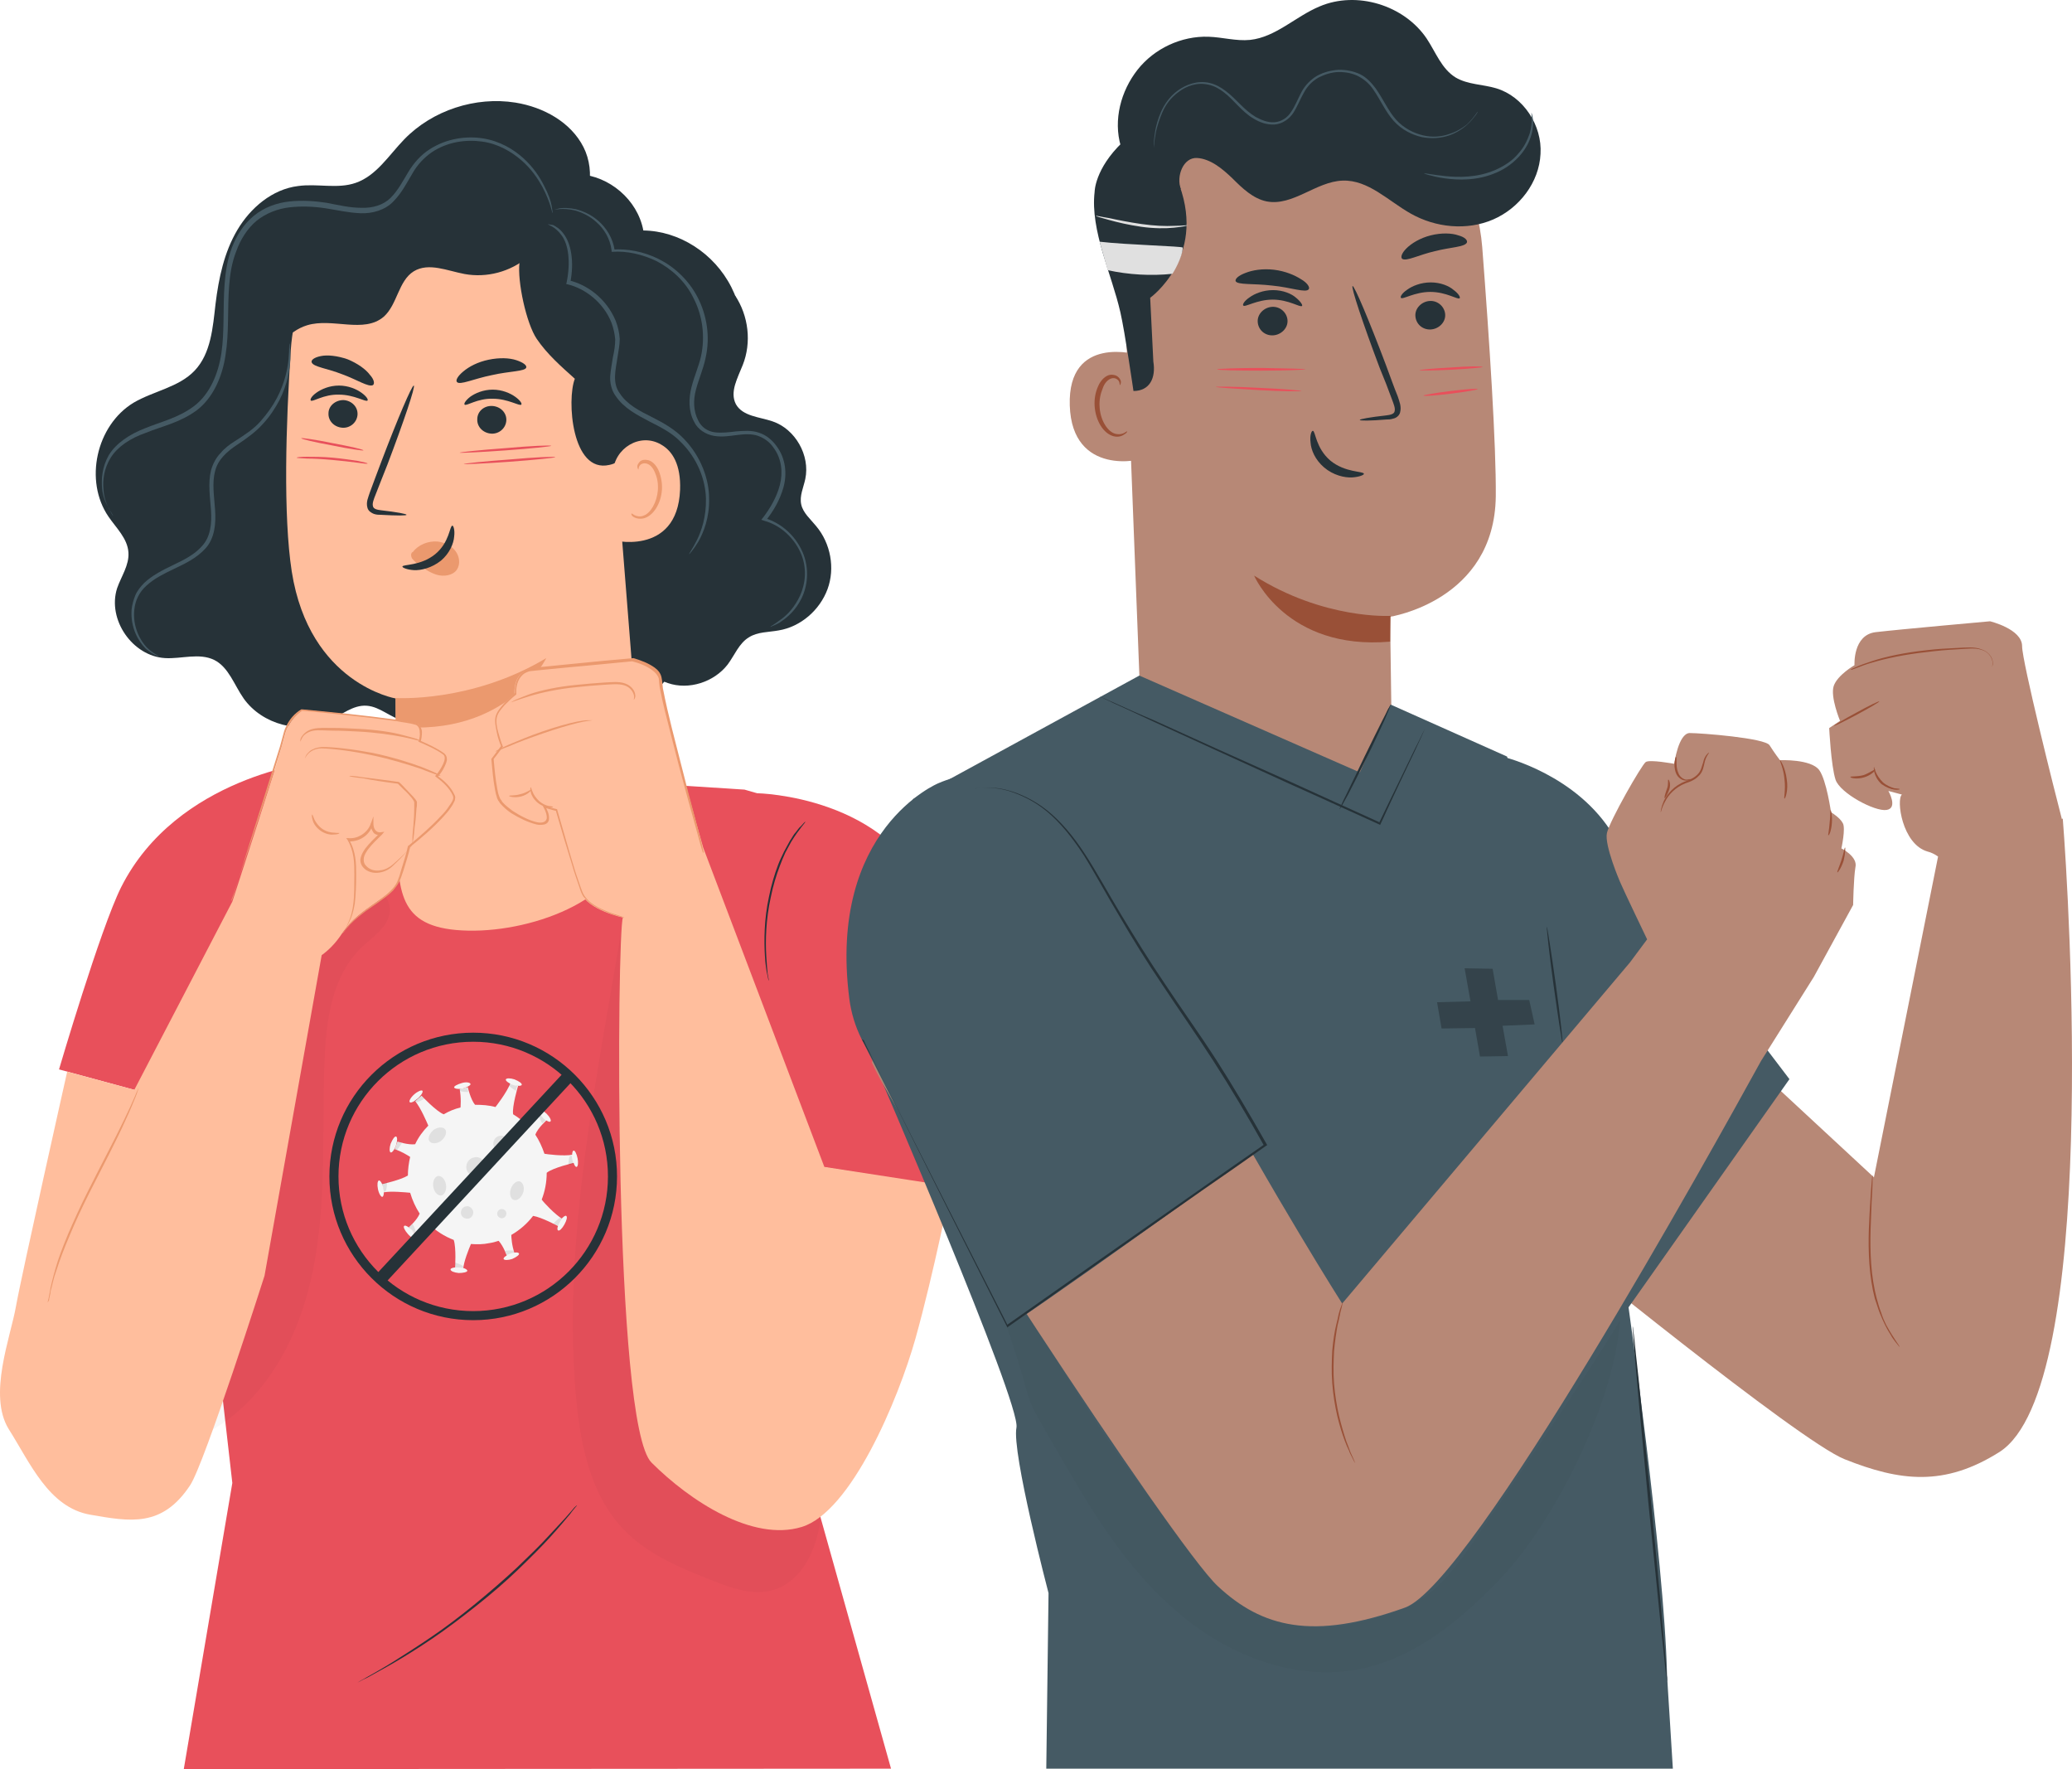 <svg width="554" height="473" viewBox="0 0 554 473" fill="none" xmlns="http://www.w3.org/2000/svg">
<path d="M238.24 472.806L217.013 397.161L219.196 216.9L199.061 211.081L83.95 203.687C83.95 203.687 47.318 207.566 32.399 237.145C26.819 248.297 15.781 285.877 15.781 285.877L50.593 295.333L62.117 396.434L49.138 472.927L238.24 472.806Z" fill="#E8505B"/>
<g opacity="0.3">
<g opacity="0.3">
<path opacity="0.3" d="M166.675 245.509C159.882 286.604 150.664 329.518 153.817 371.098C154.909 384.918 157.456 399.586 167.281 409.405C173.589 415.709 182.08 419.224 190.449 422.497C195.665 424.558 201.366 426.619 206.703 425.043C214.345 422.861 218.347 414.254 219.318 406.374C220.288 398.495 219.318 390.373 221.501 382.736" fill="black"/>
</g>
</g>
<path d="M144.841 320.669C145.69 318.487 146.175 316.062 146.175 313.516C147.752 312.183 153.453 310.849 153.453 310.849L153.089 308.667C150.784 309.152 146.175 308.546 145.569 308.425C144.962 306.607 144.113 304.788 143.143 303.334C143.749 301.515 146.296 299.333 146.296 299.333L144.841 297.757C143.143 299.333 140.959 300.303 140.595 300.424C139.504 299.454 138.412 298.606 137.199 297.878C136.835 295.939 138.533 290.241 138.533 290.241L136.471 289.514C135.622 291.938 132.469 295.939 132.469 295.939C130.77 295.454 128.951 295.333 127.01 295.333C125.797 293.878 125.069 290.605 125.069 290.605L122.886 291.09C123.371 293.514 123.129 295.939 123.129 296.06C121.552 296.424 120.096 297.03 118.641 297.878C116.7 297.151 112.697 292.908 112.697 292.908L110.999 294.363C112.455 296.06 114.153 300.06 114.517 300.909C113.061 302.364 111.848 304.061 110.999 305.879C109.058 306.122 106.268 305.152 106.268 305.152L105.541 307.213C107.36 307.819 108.937 308.789 109.665 309.274C109.301 310.849 109.058 312.547 109.058 314.244C107.117 315.456 102.144 316.547 102.144 316.547L102.629 318.729C104.57 318.365 108.33 318.729 109.665 318.85C110.271 320.911 111.12 322.729 112.212 324.427C111.484 326.245 109.301 328.063 109.301 328.063L110.756 329.761C112.212 328.548 113.91 327.578 114.638 327.215C116.579 329.033 118.762 330.488 121.309 331.458C122.037 333.518 121.673 338.974 121.673 338.974L123.856 339.216C123.978 337.276 125.312 334.003 125.919 332.549C127.495 332.67 129.194 332.67 130.892 332.306C131.741 332.185 132.59 331.943 133.318 331.7C134.652 333.155 135.501 335.701 135.501 335.701L137.563 334.973C136.835 332.912 136.714 330.73 136.714 330.124C139.019 328.791 140.959 327.094 142.536 325.033C144.841 325.396 149.329 327.821 149.329 327.821L150.421 325.881C148.358 324.669 145.326 321.396 144.841 320.669Z" fill="#F5F5F5"/>
<path d="M112.94 291.575C113.183 291.817 112.698 292.787 111.727 293.636C111.363 293.878 111.121 294.12 110.757 294.363C110.15 294.727 109.665 294.848 109.544 294.605C109.301 294.363 109.786 293.393 110.757 292.544C111.727 291.696 112.698 291.332 112.94 291.575Z" fill="#F5F5F5"/>
<g opacity="0.3">
<path opacity="0.3" d="M110.878 294.242C110.878 294.242 111.97 293.514 112.455 292.787C112.698 293.029 113.062 293.393 113.425 293.757C113.425 293.757 111.97 294.605 111.121 294.727L110.878 294.242Z" fill="black"/>
</g>
<path d="M105.905 303.818C106.269 303.94 106.269 305.031 105.905 306.122C105.784 306.485 105.662 306.849 105.42 307.213C105.056 307.819 104.692 308.182 104.449 308.061C104.086 307.94 104.086 306.849 104.449 305.758C104.935 304.546 105.541 303.697 105.905 303.818Z" fill="#F5F5F5"/>
<g opacity="0.3">
<path opacity="0.3" d="M105.541 307.213C105.541 307.213 106.148 306.122 106.148 305.152C106.511 305.273 106.997 305.394 107.482 305.515C107.482 305.515 106.633 306.97 106.026 307.455L105.541 307.213Z" fill="black"/>
</g>
<path d="M101.296 315.577C101.659 315.456 102.266 316.426 102.509 317.638C102.63 318.002 102.63 318.487 102.63 318.729C102.63 319.335 102.509 319.82 102.266 319.941C101.902 320.062 101.296 319.093 101.053 317.88C100.81 316.668 100.932 315.698 101.296 315.577Z" fill="#F5F5F5"/>
<g opacity="0.3">
<path opacity="0.3" d="M102.63 318.607C102.63 318.607 102.508 317.273 102.145 316.425C102.508 316.304 102.994 316.182 103.479 316.061C103.479 316.061 103.479 317.758 103.115 318.486L102.63 318.607Z" fill="black"/>
</g>
<path d="M108.088 327.699C108.331 327.456 109.301 327.941 110.15 328.911C110.393 329.275 110.635 329.517 110.878 329.881C111.242 330.487 111.363 330.972 111.12 331.093C110.878 331.335 109.908 330.851 109.058 329.881C108.209 328.911 107.724 327.941 108.088 327.699Z" fill="#F5F5F5"/>
<g opacity="0.3">
<path opacity="0.3" d="M110.757 329.639C110.757 329.639 110.15 328.548 109.301 328.063C109.665 327.821 109.908 327.457 110.271 327.094C110.271 327.094 111.12 328.548 111.12 329.276L110.757 329.639Z" fill="black"/>
</g>
<path d="M120.46 339.337C120.46 338.973 121.552 338.731 122.765 338.731C123.129 338.731 123.614 338.852 123.857 338.973C124.463 339.095 124.948 339.458 124.948 339.701C124.948 340.064 123.857 340.307 122.644 340.307C121.431 340.186 120.46 339.822 120.46 339.337Z" fill="#F5F5F5"/>
<g opacity="0.3">
<path opacity="0.3" d="M123.857 338.973C123.857 338.973 122.644 338.731 121.674 338.852C121.674 338.489 121.674 338.004 121.674 337.519C121.674 337.519 123.372 338.004 123.857 338.489V338.973Z" fill="black"/>
</g>
<path d="M134.652 336.548C134.531 336.184 135.38 335.578 136.472 335.093C136.836 334.972 137.2 334.851 137.564 334.851C138.17 334.73 138.655 334.851 138.777 335.093C138.898 335.457 138.049 336.063 136.957 336.548C135.865 336.912 134.774 336.912 134.652 336.548Z" fill="#F5F5F5"/>
<g opacity="0.3">
<path opacity="0.3" d="M137.563 334.852C137.563 334.852 136.35 334.973 135.501 335.579C135.38 335.215 135.258 334.731 135.016 334.367C135.016 334.367 136.714 334.124 137.442 334.367L137.563 334.852Z" fill="black"/>
</g>
<path d="M149.208 328.912C148.844 328.669 149.087 327.7 149.693 326.609C149.936 326.245 150.057 325.881 150.3 325.639C150.785 325.154 151.149 324.911 151.391 325.033C151.755 325.275 151.513 326.245 150.906 327.336C150.3 328.427 149.572 329.154 149.208 328.912Z" fill="#F5F5F5"/>
<g opacity="0.3">
<path opacity="0.3" d="M150.3 325.759C150.3 325.759 149.572 326.729 149.208 327.699C148.844 327.456 148.48 327.335 147.995 327.093C147.995 327.093 149.087 325.759 149.815 325.517L150.3 325.759Z" fill="black"/>
</g>
<path d="M119.247 316.668C119.49 318.123 118.883 319.335 118.034 319.577C117.064 319.699 116.094 318.729 115.851 317.274C115.608 315.82 116.215 314.607 117.064 314.365C118.034 314.244 119.005 315.213 119.247 316.668Z" fill="#E0E0E0"/>
<path d="M115.851 302.121C116.943 301.273 118.398 301.151 119.005 301.879C119.611 302.606 119.126 303.94 118.034 304.909C116.943 305.758 115.487 305.879 114.881 305.152C114.274 304.424 114.759 303.091 115.851 302.121Z" fill="#E0E0E0"/>
<path d="M126.525 323.82C126.647 324.79 126.04 325.639 125.191 325.76C124.221 325.881 123.372 325.275 123.25 324.427C123.129 323.457 123.736 322.608 124.585 322.487C125.434 322.244 126.283 322.972 126.525 323.82Z" fill="#E0E0E0"/>
<path d="M135.744 306.849C135.138 307.819 133.803 308.061 132.833 307.455C131.863 306.849 131.62 305.515 132.226 304.546C132.833 303.576 134.167 303.333 135.138 303.939C136.108 304.546 136.35 305.879 135.744 306.849Z" fill="#E0E0E0"/>
<path d="M135.38 324.184C135.501 324.911 135.016 325.518 134.41 325.639C133.682 325.76 133.075 325.275 132.954 324.669C132.833 323.942 133.318 323.336 133.924 323.214C134.652 323.093 135.259 323.578 135.38 324.184Z" fill="#E0E0E0"/>
<path d="M154.181 311.94C153.817 312.062 153.332 311.092 153.089 309.88C152.968 309.516 152.968 309.152 152.968 308.789C152.968 308.182 153.089 307.698 153.332 307.576C153.696 307.455 154.181 308.425 154.424 309.637C154.666 310.728 154.545 311.819 154.181 311.94Z" fill="#F5F5F5"/>
<g opacity="0.3">
<path opacity="0.3" d="M152.847 308.91C152.847 308.91 152.968 310.122 153.332 311.092C152.968 311.213 152.483 311.334 151.998 311.455C151.998 311.455 151.998 309.758 152.362 309.031L152.847 308.91Z" fill="black"/>
</g>
<path d="M147.145 299.818C146.903 300.06 145.933 299.575 145.083 298.727C144.841 298.363 144.598 298.121 144.356 297.878C143.992 297.272 143.87 296.787 144.113 296.666C144.356 296.424 145.326 296.909 146.175 297.757C147.024 298.606 147.509 299.575 147.145 299.818Z" fill="#F5F5F5"/>
<g opacity="0.3">
<path opacity="0.3" d="M144.476 297.878C144.476 297.878 145.083 298.969 145.932 299.454C145.568 299.697 145.326 300.06 144.962 300.303C144.962 300.303 144.113 298.848 144.113 298.121L144.476 297.878Z" fill="black"/>
</g>
<path d="M139.504 289.999C139.383 290.362 138.291 290.362 137.199 289.999C136.835 289.877 136.472 289.756 136.108 289.514C135.501 289.15 135.137 288.786 135.259 288.544C135.38 288.18 136.472 288.18 137.563 288.544C138.776 289.029 139.625 289.635 139.504 289.999Z" fill="#F5F5F5"/>
<g opacity="0.3">
<path opacity="0.3" d="M136.228 289.635C136.228 289.635 137.319 290.241 138.29 290.241C138.168 290.605 138.047 291.09 137.926 291.575C137.926 291.575 136.47 290.726 135.985 290.12L136.228 289.635Z" fill="black"/>
</g>
<path d="M125.797 289.756C125.919 290.12 124.948 290.605 123.735 290.969C123.371 291.09 123.008 291.09 122.644 291.09C122.037 291.09 121.552 290.969 121.431 290.726C121.309 290.362 122.28 289.877 123.493 289.514C124.706 289.15 125.676 289.393 125.797 289.756Z" fill="#F5F5F5"/>
<g opacity="0.3">
<path opacity="0.3" d="M122.765 291.09C122.765 291.09 123.978 291.09 124.948 290.605C125.07 290.968 125.07 291.453 125.191 291.938C125.191 291.938 123.493 291.938 122.886 291.575L122.765 291.09Z" fill="black"/>
</g>
<path d="M139.868 318.85C139.383 320.184 138.291 321.032 137.442 320.79C136.472 320.547 136.108 319.093 136.593 317.759C137.078 316.426 138.17 315.577 139.019 315.82C139.868 316.183 140.353 317.517 139.868 318.85Z" fill="#E0E0E0"/>
<path d="M129.8 311.455C130.043 312.91 129.072 314.244 127.738 314.486C126.282 314.729 124.948 313.759 124.705 312.425C124.463 310.971 125.433 309.637 126.768 309.395C128.102 309.031 129.436 310.001 129.8 311.455Z" fill="#E0E0E0"/>
<path d="M126.525 352.914C105.298 352.914 88.074 335.7 88.074 314.486C88.074 293.272 105.298 276.058 126.525 276.058C147.752 276.058 164.977 293.272 164.977 314.486C164.977 335.7 147.752 352.914 126.525 352.914ZM126.525 278.482C106.633 278.482 90.5 294.605 90.5 314.486C90.5 334.367 106.633 350.49 126.525 350.49C146.418 350.49 162.551 334.367 162.551 314.486C162.551 294.605 146.418 278.482 126.525 278.482Z" fill="#263238"/>
<path d="M151.27 286.12L100.689 340.549L103.115 342.853L153.696 288.302L151.27 286.12Z" fill="#263238"/>
<g opacity="0.3">
<g opacity="0.3">
<path opacity="0.3" d="M59.812 380.311C74.004 370.249 81.524 353.157 84.314 336.064C87.225 318.971 86.133 301.515 86.74 284.18C87.104 273.027 88.68 260.784 96.807 253.146C100.082 250.116 104.692 247.085 104.206 242.6C103.843 238.721 99.355 236.175 95.473 236.902C91.592 237.508 88.559 240.418 86.133 243.57C76.429 256.662 77.036 274.361 76.429 290.605C75.338 322.244 68.302 353.642 56.051 382.736" fill="black"/>
</g>
</g>
<path d="M202.457 212.051C202.457 212.051 238.24 212.657 248.793 240.903C256.798 262.602 266.866 319.456 266.866 319.456L209.735 310.364L202.457 212.051Z" fill="#E8505B"/>
<path d="M154.302 402.374C154.302 402.374 154.181 402.616 153.817 402.98C153.453 403.465 152.968 403.95 152.483 404.677C151.27 406.132 149.45 408.314 147.146 410.86C144.841 413.405 141.93 416.315 138.655 419.467C135.38 422.618 131.62 425.892 127.496 429.165C123.372 432.438 119.369 435.468 115.608 438.014C111.848 440.56 108.331 442.742 105.42 444.439C102.508 446.136 99.961 447.47 98.263 448.439C97.414 448.803 96.808 449.167 96.322 449.409C95.837 449.652 95.594 449.773 95.594 449.773C95.594 449.773 95.837 449.652 96.201 449.409C96.686 449.167 97.293 448.803 98.142 448.318C99.84 447.348 102.266 446.015 105.177 444.196C108.088 442.378 111.484 440.196 115.245 437.65C119.005 435.105 123.008 432.074 127.01 428.801C131.013 425.528 134.773 422.255 138.17 419.103C141.445 415.951 144.356 413.163 146.661 410.617C148.965 408.072 150.906 406.132 152.119 404.677C152.725 403.95 153.211 403.465 153.574 402.98C154.06 402.495 154.302 402.374 154.302 402.374Z" fill="#263238"/>
<path d="M205.49 262.117C205.49 262.117 205.368 261.511 205.126 260.42C204.883 259.329 204.641 257.632 204.519 255.571C204.277 251.571 204.277 245.752 205.611 239.69C206.218 236.66 207.067 233.75 208.037 231.205C208.522 229.871 209.129 228.78 209.614 227.689C210.22 226.598 210.706 225.628 211.191 224.78C211.797 223.931 212.161 223.083 212.768 222.477C213.253 221.87 213.617 221.264 214.102 220.901C214.83 220.052 215.315 219.567 215.315 219.688C215.436 219.81 213.617 221.628 211.555 225.022C211.069 225.871 210.584 226.841 209.978 227.932C209.493 229.023 209.007 230.114 208.522 231.447C207.552 233.993 206.703 236.781 206.096 239.812C204.762 245.873 204.641 251.449 204.883 255.571C205.005 257.632 205.126 259.208 205.247 260.299C205.49 261.511 205.611 262.117 205.49 262.117Z" fill="#263238"/>
<path d="M196.513 78.947C200.152 84.402 201.001 91.554 198.575 97.615C197.241 101.009 195.058 104.767 196.756 108.041C198.575 111.314 203.063 111.435 206.581 112.647C212.646 114.708 216.649 121.739 215.314 128.043C214.829 130.346 213.737 132.528 214.223 134.831C214.708 137.134 216.77 138.832 218.225 140.65C222.107 145.257 223.32 151.924 221.258 157.5C219.196 163.077 214.101 167.562 208.158 168.532C205.489 169.017 202.578 168.895 200.274 170.35C197.605 171.926 196.392 175.199 194.573 177.623C190.934 182.351 184.141 184.533 178.561 182.594C172.86 180.775 168.736 174.957 168.615 169.017" fill="#263238"/>
<path d="M151.512 59.308C157.819 55.308 159.396 45.973 156 39.306C152.604 32.639 145.326 28.638 137.805 27.426C127.131 25.729 115.608 29.487 108.088 37.245C103.964 41.488 100.689 46.943 95.109 48.883C90.257 50.58 84.799 49.004 79.704 49.731C72.79 50.58 66.968 55.55 63.45 61.49C59.933 67.43 58.477 74.34 57.628 81.25C56.9 87.553 56.415 94.463 52.048 99.07C47.803 103.555 41.01 104.525 35.673 107.677C25.727 113.738 22.452 128.527 29.002 138.104C31.064 141.135 34.096 143.923 34.339 147.681C34.582 151.075 32.398 154.106 31.307 157.258C28.638 165.622 35.431 175.441 44.164 175.926C48.531 176.169 53.261 174.472 57.264 176.411C61.146 178.351 62.601 183.079 65.148 186.715C70.122 193.746 80.432 196.413 88.074 192.655C91.349 191.079 94.381 188.412 98.02 188.655C101.659 188.897 104.449 191.928 107.966 192.655C112.576 193.504 116.942 190.11 119.732 186.352C122.522 182.472 124.341 177.987 127.859 174.957C132.468 170.835 138.897 169.865 144.719 167.804C157.577 163.319 168.372 153.136 173.467 140.529C178.561 127.921 177.833 113.132 171.647 101.009" fill="#263238"/>
<path d="M164.976 69.37C170.434 69.976 174.558 74.582 174.437 80.159L168.13 222.84C167.887 239.691 143.264 249.146 125.191 248.782C106.996 248.419 106.39 239.448 106.147 223.446C105.783 196.656 105.783 186.594 105.783 186.715C105.783 186.715 82.737 182.836 78.006 152.772C75.701 137.862 76.429 113.374 77.763 93.372C78.976 75.31 90.985 53.247 108.937 55.187L164.976 69.37Z" fill="#FFBE9D"/>
<path d="M87.831 110.465C87.71 112.526 89.408 114.223 91.591 114.344C93.653 114.465 95.472 112.89 95.594 110.829C95.715 108.768 94.017 107.071 91.834 106.95C89.65 106.95 87.831 108.525 87.831 110.465Z" fill="#263238"/>
<path d="M83.1 107.071C83.586 107.556 86.497 105.374 90.621 105.495C94.745 105.495 97.777 107.556 98.263 107.071C98.505 106.828 98.02 105.98 96.686 105.01C95.351 104.04 93.168 103.07 90.621 103.07C88.074 103.07 85.89 104.04 84.556 105.01C83.222 105.98 82.858 106.828 83.1 107.071Z" fill="#263238"/>
<path d="M127.616 112.041C127.495 114.102 129.193 115.799 131.377 115.92C133.439 116.041 135.258 114.465 135.379 112.404C135.501 110.344 133.803 108.647 131.619 108.525C129.436 108.404 127.616 109.98 127.616 112.041Z" fill="#263238"/>
<path d="M124.22 108.162C124.705 108.647 127.616 106.465 131.74 106.586C135.865 106.586 138.897 108.647 139.382 108.162C139.625 107.919 139.14 107.071 137.805 106.101C136.471 105.131 134.288 104.161 131.74 104.161C129.193 104.161 127.01 105.131 125.676 106.101C124.463 107.071 123.977 107.919 124.22 108.162Z" fill="#263238"/>
<path d="M108.694 137.619C108.694 137.377 106.147 136.892 101.902 136.407C100.81 136.286 99.84 136.043 99.718 135.316C99.476 134.589 99.961 133.376 100.446 132.164C101.416 129.618 102.508 126.952 103.6 124.163C107.966 112.647 111.12 103.313 110.635 103.07C110.15 102.949 106.268 112.041 101.902 123.557C100.81 126.345 99.84 129.134 98.869 131.679C98.505 132.892 97.778 134.225 98.263 135.801C98.505 136.649 99.354 137.134 99.961 137.377C100.689 137.619 101.295 137.619 101.78 137.619C106.147 137.862 108.694 137.862 108.694 137.619Z" fill="#263238"/>
<path d="M105.783 186.594C105.783 186.594 126.04 187.928 146.054 175.926C146.054 175.926 135.865 197.141 105.783 194.231V186.594V186.594Z" fill="#EB996E"/>
<path d="M110.392 147.56C111.847 145.62 114.516 144.529 117.063 144.772C118.883 145.014 120.702 145.863 121.794 147.317C122.886 148.772 123.128 150.833 122.158 152.288C121.066 153.863 118.64 154.227 116.699 153.621C114.759 153.015 113.06 151.803 111.362 150.469C110.877 150.105 110.513 149.742 110.149 149.257C109.907 148.772 109.785 148.166 110.149 147.681" fill="#EB996E"/>
<path d="M120.945 140.529C120.217 140.529 120.217 145.014 116.336 148.166C112.454 151.318 107.724 150.833 107.602 151.439C107.481 151.681 108.694 152.288 110.635 152.409C112.576 152.53 115.487 151.803 117.913 149.863C120.217 147.923 121.309 145.256 121.43 143.438C121.673 141.62 121.188 140.408 120.945 140.529Z" fill="#263238"/>
<path d="M122.158 102.101C122.886 103.07 126.646 101.252 131.498 100.282C136.229 99.191 140.474 99.312 140.717 98.221C140.838 97.615 139.868 96.888 138.048 96.282C136.229 95.676 133.56 95.554 130.649 96.16C127.738 96.767 125.433 97.979 123.856 99.312C122.401 100.525 121.794 101.616 122.158 102.101Z" fill="#263238"/>
<path d="M83.343 96.888C83.828 98.1 87.467 98.464 91.47 100.04C95.473 101.494 98.505 103.555 99.718 102.949C100.203 102.585 100.082 101.494 98.869 100.161C97.778 98.706 95.594 97.13 92.926 96.039C90.136 95.069 87.467 94.827 85.769 95.191C83.95 95.554 83.1 96.282 83.343 96.888Z" fill="#263238"/>
<path d="M148.48 52.883C148.48 58.944 145.69 64.885 141.081 68.764C136.471 72.643 130.164 74.34 124.22 73.249C119.611 72.4 114.638 70.097 110.635 72.522C106.511 75.067 106.268 81.371 102.629 84.644C97.292 89.251 88.923 84.886 82.13 86.947C76.915 88.523 73.639 93.493 70.243 97.615C66.847 101.737 61.631 105.737 56.415 104.161C56.779 99.555 57.143 94.827 58.477 90.342C59.812 85.856 62.48 81.614 66.362 79.068C68.545 77.613 70.971 76.764 73.033 75.189C77.4 71.673 78.37 65.612 81.039 60.763C84.435 54.459 91.106 50.095 98.263 49.368C104.206 48.762 110.271 50.58 115.972 49.125C120.218 48.034 123.978 45.246 128.223 44.519C136.593 42.943 144.477 49.004 150.542 54.944" fill="#263238"/>
<path d="M164.248 117.981C165.097 117.738 168.736 123.072 162.914 124.285C152.846 126.588 151.512 106.828 153.695 101.252C150.056 97.979 146.296 94.706 143.506 90.584C140.716 86.463 138.29 75.189 138.897 70.218C135.258 70.461 119.732 65.369 121.43 64.885C125.19 63.794 132.953 61.369 134.894 58.096C139.261 50.944 147.024 46.216 154.908 46.58C162.792 47.065 170.434 53.247 172.011 61.611C181.593 61.733 190.933 67.673 195.543 76.764C200.152 85.856 199.788 97.494 194.693 106.222C193.359 108.525 191.661 110.829 191.661 113.496C191.661 116.89 194.087 119.436 195.785 122.224C200.516 129.74 200.152 140.165 196.513 148.287C192.874 156.53 190.205 159.319 184.99 161.016C174.679 164.289 186.688 185.382 169.585 185.382" fill="#263238"/>
<path d="M163.884 126.224C164.248 119.799 171.162 115.557 176.742 118.83C179.774 120.527 182.079 124.163 181.836 130.952C181.109 149.015 163.035 144.529 163.035 144.044C163.035 143.559 163.521 133.74 163.884 126.224Z" fill="#FFBE9D"/>
<path d="M168.858 137.256C168.979 137.256 169.222 137.498 169.707 137.741C170.192 137.983 171.162 138.225 172.011 137.862C173.952 137.256 175.65 134.225 175.893 131.073C176.014 129.376 175.772 127.8 175.165 126.467C174.68 125.133 173.831 124.163 172.86 123.921C171.89 123.679 171.162 124.163 170.92 124.648C170.677 125.133 170.798 125.497 170.677 125.497C170.677 125.497 170.313 125.133 170.434 124.406C170.556 124.042 170.798 123.679 171.162 123.315C171.647 122.951 172.254 122.83 172.982 122.951C174.316 123.072 175.529 124.406 176.135 125.861C176.742 127.315 177.106 129.134 176.985 130.952C176.742 134.589 174.68 137.983 172.011 138.589C170.677 138.832 169.707 138.468 169.1 137.983C168.858 137.741 168.736 137.377 168.858 137.256Z" fill="#EB996E"/>
<path d="M30.215 137.862C30.336 137.862 29.851 137.256 29.244 136.165C28.638 135.074 27.789 133.255 27.668 130.831C27.425 128.406 27.789 125.254 29.608 122.345C31.428 119.436 34.824 117.132 39.069 115.678C43.194 113.98 48.045 113.011 52.533 109.738C56.9 106.465 59.447 100.767 60.297 94.948C61.267 89.008 60.782 82.826 61.267 76.401C61.51 73.249 61.995 70.097 63.208 67.067C64.299 64.036 66.119 61.127 68.545 59.066C71.092 57.005 74.246 55.793 77.399 55.429C80.553 55.065 83.828 55.187 86.982 55.671C90.136 56.156 93.168 56.884 96.443 57.005C99.597 57.126 102.993 56.156 105.176 53.853C107.36 51.671 108.694 49.004 110.15 46.58C111.484 44.155 113.303 42.215 115.365 40.761C119.611 37.851 124.705 37.245 128.951 37.851C133.317 38.458 136.835 40.639 139.382 42.822C142.051 45.125 143.749 47.671 144.962 49.853C147.267 54.217 147.63 57.005 147.752 57.005C147.752 57.005 147.752 56.884 147.752 56.52C147.63 56.156 147.63 55.671 147.509 55.065C147.267 53.732 146.66 51.913 145.447 49.61C144.355 47.428 142.657 44.761 139.989 42.337C137.32 39.912 133.681 37.73 129.193 37.003C124.705 36.276 119.368 37.003 114.88 39.912C112.576 41.367 110.635 43.549 109.179 45.973C107.724 48.398 106.389 50.944 104.449 52.883C102.508 54.823 99.597 55.671 96.564 55.55C93.532 55.55 90.499 54.823 87.346 54.217C84.192 53.732 80.796 53.489 77.399 53.853C74.003 54.217 70.607 55.429 67.817 57.732C65.027 60.035 63.208 63.066 61.995 66.218C60.782 69.37 60.297 72.764 60.054 75.916C59.569 82.341 60.054 88.523 59.205 94.342C58.356 100.04 56.051 105.374 51.927 108.525C47.803 111.677 42.951 112.768 38.827 114.465C34.703 116.041 31.064 118.466 29.123 121.618C27.304 124.769 27.061 128.043 27.304 130.588C27.546 133.134 28.517 134.952 29.244 136.043C29.73 137.377 30.215 137.862 30.215 137.862Z" fill="#455A64"/>
<path d="M77.4 91.796C77.278 91.796 77.4 93.251 77.157 95.918C76.914 98.464 76.187 102.343 74.003 106.465C72.912 108.525 71.456 110.586 69.637 112.647C67.817 114.708 65.391 116.284 62.723 117.981C61.388 118.829 60.054 119.799 58.962 121.133C57.749 122.345 56.9 124.042 56.415 125.739C55.566 129.255 56.173 132.892 56.415 136.407C56.658 139.923 56.294 143.438 54.111 145.863C52.048 148.287 49.016 149.742 46.226 151.075C43.436 152.409 40.647 153.863 38.584 155.803C37.614 156.773 36.644 157.985 36.159 159.197C35.673 160.41 35.309 161.743 35.188 162.955C34.824 167.925 37.129 171.562 38.948 173.381C39.919 174.229 40.889 174.835 41.496 175.078C42.102 175.32 42.466 175.441 42.466 175.441C42.587 175.32 41.01 174.835 39.191 173.017C37.493 171.199 35.431 167.562 35.916 162.955C36.159 160.652 37.129 158.349 39.191 156.53C41.132 154.712 43.8 153.379 46.59 152.045C49.38 150.712 52.534 149.257 54.96 146.59C56.173 145.256 56.9 143.559 57.264 141.741C57.628 139.923 57.628 138.104 57.507 136.286C57.264 132.649 56.658 129.134 57.507 125.982C58.235 122.83 60.782 120.648 63.329 118.951C65.876 117.254 68.424 115.435 70.243 113.374C72.184 111.314 73.639 109.01 74.731 106.949C76.914 102.585 77.521 98.706 77.642 96.039C77.642 94.706 77.642 93.615 77.521 93.009C77.521 92.16 77.4 91.796 77.4 91.796Z" fill="#455A64"/>
<path d="M205.974 167.562C205.974 167.562 206.217 167.562 206.581 167.319C207.066 167.198 207.673 166.835 208.4 166.471C209.856 165.501 212.039 163.925 213.737 161.016C215.436 158.228 216.527 153.864 215.193 149.257C213.859 144.772 210.099 140.165 204.398 138.468L204.64 139.317C206.702 136.771 208.522 133.74 209.492 130.225C210.462 126.709 210.099 122.588 207.673 119.314C206.581 117.739 204.883 116.284 202.942 115.678C200.88 114.95 198.818 115.193 196.877 115.314C194.936 115.557 192.874 115.799 191.055 115.557C189.235 115.314 187.537 114.223 186.688 112.405C185.354 109.859 185.354 106.828 186.082 104.161C186.81 101.373 188.022 98.706 188.629 95.797C189.963 90.099 188.993 84.281 186.567 79.553C184.141 74.825 180.259 71.309 176.135 69.249C172.011 67.188 167.645 66.46 163.884 66.703L164.37 67.067C163.884 63.551 162.065 60.884 160.003 59.066C157.941 57.247 155.757 56.399 153.938 55.914C152.119 55.55 150.663 55.55 149.693 55.672C148.722 55.914 148.237 56.035 148.237 56.035C148.237 56.156 150.299 55.429 153.817 56.278C155.515 56.763 157.698 57.732 159.518 59.429C161.458 61.127 163.157 63.794 163.52 66.945V67.309H163.884C167.523 67.067 171.647 67.915 175.65 69.855C179.532 71.916 183.292 75.189 185.475 79.795C187.78 84.281 188.629 89.857 187.416 95.312C186.81 97.979 185.597 100.646 184.869 103.555C184.141 106.465 184.02 109.859 185.597 112.768C186.567 114.829 188.75 116.163 190.934 116.526C193.117 116.89 195.179 116.526 197.12 116.284C199.061 116.041 201.001 115.92 202.699 116.526C204.398 117.132 205.853 118.223 206.824 119.678C209.007 122.588 209.371 126.346 208.522 129.619C207.673 132.892 205.974 135.801 204.034 138.347L203.549 138.953L204.276 139.195C209.613 140.65 213.252 145.014 214.587 149.136C215.921 153.379 214.95 157.5 213.374 160.288C211.797 163.198 209.856 164.895 208.4 165.865C206.824 167.077 205.974 167.441 205.974 167.562Z" fill="#455A64"/>
<path d="M146.539 59.914C146.418 60.157 148.359 60.399 150.178 62.945C151.997 65.369 152.604 70.097 151.512 75.431L151.391 75.916L151.876 76.037C156.364 77.128 161.337 80.765 163.521 86.341C164.006 87.675 164.37 89.251 164.491 90.705C164.491 92.281 164.248 93.857 163.885 95.433C163.642 97.13 163.278 98.827 163.157 100.525C163.035 102.343 163.521 104.404 164.612 105.858C166.917 109.253 170.435 110.95 173.588 112.647C176.742 114.223 179.774 115.799 181.958 118.102C186.567 122.587 188.629 128.406 188.75 133.255C188.872 138.104 187.538 141.983 186.325 144.408C185.112 146.832 184.141 148.045 184.262 148.166C184.262 148.166 184.505 147.923 184.99 147.317C185.475 146.711 186.082 145.863 186.81 144.65C188.144 142.226 189.721 138.347 189.6 133.255C189.6 128.285 187.538 122.103 182.807 117.254C180.502 114.829 177.349 113.011 174.195 111.435C171.041 109.859 167.645 108.162 165.704 105.131C163.642 102.343 164.612 98.827 165.098 95.554C165.34 93.857 165.704 92.281 165.704 90.584C165.583 88.887 165.219 87.311 164.612 85.735C162.065 79.674 156.849 76.037 152.119 74.946L152.483 75.552C153.574 69.976 152.725 65.127 150.663 62.46C149.693 61.127 148.601 60.52 147.873 60.157C146.903 60.035 146.539 59.914 146.539 59.914Z" fill="#455A64"/>
<path d="M147.388 119.193C147.388 119.314 141.93 119.92 135.137 120.405C128.344 120.89 122.886 121.133 122.886 121.011C122.886 120.89 128.344 120.284 135.137 119.799C141.93 119.193 147.388 118.951 147.388 119.193Z" fill="#E8505B"/>
<path d="M148.48 122.224C148.48 122.345 143.021 122.951 136.229 123.436C129.436 123.921 123.978 124.163 123.978 124.042C123.978 123.921 129.436 123.315 136.229 122.83C143.021 122.224 148.48 121.981 148.48 122.224Z" fill="#E8505B"/>
<path d="M97.171 120.405C97.171 120.527 93.411 120.042 88.801 119.072C84.192 118.223 80.432 117.375 80.553 117.132C80.553 117.011 84.313 117.496 88.923 118.466C93.532 119.314 97.292 120.163 97.171 120.405Z" fill="#E8505B"/>
<path d="M98.263 123.921C98.263 124.042 97.171 123.921 95.473 123.678C93.775 123.436 91.349 123.194 88.802 122.951C86.133 122.709 83.828 122.587 82.13 122.587C80.432 122.466 79.34 122.466 79.34 122.345C79.34 122.224 80.432 122.103 82.13 122.103C83.828 122.103 86.254 122.103 88.923 122.345C91.591 122.587 93.896 122.951 95.594 123.194C97.292 123.557 98.384 123.8 98.263 123.921Z" fill="#E8505B"/>
<path d="M223.563 370.856C223.563 370.856 223.563 370.613 223.684 370.249C223.805 369.765 223.927 369.28 224.048 368.552C224.412 367.098 224.897 364.916 225.382 362.249C225.867 359.582 226.352 356.43 226.595 352.793C226.838 349.278 226.716 345.277 226.231 341.277C225.746 337.155 225.018 333.276 224.29 329.882C223.563 326.366 222.835 323.214 222.228 320.547C221.622 317.88 221.137 315.82 220.894 314.244C220.773 313.516 220.652 313.031 220.53 312.546C220.409 312.183 220.409 311.94 220.409 311.94C220.409 311.94 220.53 312.183 220.652 312.546C220.773 313.031 220.894 313.516 221.137 314.244C221.501 315.82 221.986 317.88 222.714 320.426C223.32 323.093 224.169 326.245 224.897 329.639C225.625 333.155 226.474 337.034 226.959 341.156C227.444 345.277 227.565 349.278 227.323 352.793C227.08 356.43 226.474 359.582 225.989 362.249C225.382 364.916 224.897 366.976 224.412 368.431C224.169 369.158 224.048 369.643 223.927 370.128C223.563 370.613 223.563 370.856 223.563 370.856Z" fill="#EB996E"/>
<path d="M220.409 311.94L188.023 226.598C188.023 226.598 176.499 186.23 176.499 182.108C176.499 177.987 168.979 176.289 168.979 176.289C168.979 176.289 147.631 178.229 142.294 178.835C136.957 179.441 137.563 185.502 137.563 185.502C137.563 185.502 133.318 188.897 132.469 191.442C131.62 193.988 133.924 199.564 133.924 199.564L131.377 202.959C131.377 202.959 131.862 209.99 132.833 213.263C133.924 216.415 142.051 220.779 144.841 220.294C147.631 219.809 145.326 215.809 145.326 215.809L148.48 216.657C148.48 216.657 153.453 233.871 155.272 238.599C157.213 243.327 166.553 245.266 166.553 245.266C164.976 248.661 163.885 380.674 174.195 390.978C184.505 401.282 201.244 412.193 214.344 408.192C227.566 404.192 240.18 374.128 244.79 357.763C249.763 339.943 254.251 317.152 254.251 317.152L220.409 311.94Z" fill="#FFBE9D"/>
<path d="M158.305 192.534C158.305 192.655 156.728 192.655 154.423 193.261C151.997 193.868 148.722 194.837 145.205 196.05C141.687 197.262 138.412 198.474 136.229 199.444C133.924 200.292 132.59 201.02 132.469 200.899C132.469 200.777 133.803 200.05 135.986 199.08C138.291 198.11 141.444 196.777 144.962 195.565C148.48 194.352 151.876 193.383 154.302 192.898C155.515 192.655 156.485 192.534 157.213 192.534C157.941 192.534 158.305 192.534 158.305 192.534Z" fill="#EB996E"/>
<path d="M169.464 187.079C169.343 187.079 169.707 186.594 169.464 185.745C169.221 184.897 168.494 183.685 166.917 183.2C165.34 182.715 163.399 182.957 161.216 183.079C159.032 183.2 156.607 183.442 154.181 183.685C149.207 184.17 144.719 185.139 141.566 186.109C138.412 187.079 136.471 187.806 136.471 187.806C136.471 187.806 136.956 187.564 137.805 187.079C138.655 186.715 139.868 186.23 141.444 185.624C144.598 184.533 149.086 183.563 154.181 183.079C156.728 182.836 159.154 182.594 161.337 182.472C163.52 182.351 165.583 182.109 167.159 182.715C168.858 183.321 169.707 184.654 169.828 185.624C169.949 186.109 169.828 186.473 169.707 186.715C169.585 186.958 169.464 187.079 169.464 187.079Z" fill="#EB996E"/>
<path d="M147.873 215.688C147.873 215.809 147.388 215.931 146.539 215.809C145.69 215.688 144.598 215.324 143.628 214.476C142.657 213.627 142.051 212.536 141.929 211.809C141.687 210.96 141.808 210.475 141.929 210.475C142.051 210.475 142.051 210.96 142.415 211.688C142.657 212.415 143.264 213.264 144.113 214.112C144.962 214.84 145.932 215.324 146.66 215.446C147.388 215.567 147.873 215.567 147.873 215.688Z" fill="#EB996E"/>
<path d="M142.051 211.081C142.172 211.203 141.202 212.415 139.382 212.9C137.563 213.385 136.107 212.9 136.107 212.779C136.107 212.536 137.563 212.779 139.14 212.294C140.838 211.93 141.93 210.96 142.051 211.081Z" fill="#EB996E"/>
<path d="M188.023 228.053C188.023 228.053 188.023 227.932 187.901 227.81C187.78 227.568 187.78 227.326 187.659 227.083C187.416 226.356 187.174 225.386 186.81 224.052C186.082 221.386 184.99 217.506 183.656 212.657C182.322 207.808 180.745 201.868 179.047 195.08C178.198 191.686 177.227 188.17 176.499 184.291C176.257 183.321 176.257 182.23 176.136 181.381C175.893 180.533 175.286 179.805 174.437 179.199C172.861 177.987 170.92 177.26 168.979 176.775H169.1C163.763 177.26 158.184 177.866 152.483 178.351C149.572 178.593 146.66 178.957 143.749 179.199C143.021 179.321 142.294 179.321 141.566 179.442C140.838 179.684 140.232 179.927 139.746 180.412C138.655 181.381 138.17 182.836 138.048 184.291C138.048 184.776 138.048 185.139 138.048 185.503V185.624L137.927 185.746C136.835 186.594 135.865 187.564 134.895 188.534C134.045 189.503 133.075 190.595 132.833 191.807C132.59 193.019 132.833 194.352 133.196 195.686C133.56 197.019 133.924 198.232 134.409 199.444L134.531 199.565L134.409 199.686C133.56 200.899 132.711 201.99 131.862 203.081L131.983 202.838C132.226 205.626 132.469 208.293 132.954 210.839C133.075 211.445 133.196 212.172 133.439 212.779C133.56 213.142 133.682 213.385 133.803 213.627C134.045 213.87 134.167 214.112 134.288 214.355C135.137 215.324 136.108 216.052 137.078 216.779C139.14 218.112 141.445 219.325 143.628 219.81C144.234 219.931 144.72 219.931 145.205 219.81C145.69 219.688 146.054 219.325 146.175 218.84C146.296 217.87 145.811 216.658 145.326 215.809L145.084 215.324L145.69 215.446C146.782 215.809 147.873 216.052 148.844 216.294H148.965V216.415C150.542 221.749 151.876 226.598 153.21 230.962C153.817 233.144 154.545 235.084 155.151 236.902C155.515 237.872 155.758 238.721 156.243 239.448C156.728 240.175 157.335 240.781 157.941 241.266C159.154 242.236 160.488 242.842 161.58 243.327C162.672 243.812 163.642 244.176 164.491 244.418C165.34 244.661 165.947 244.903 166.311 245.024C166.674 245.146 166.917 245.146 166.917 245.267C166.917 245.267 166.674 245.267 166.311 245.146C165.825 245.024 165.219 244.903 164.491 244.661C163.642 244.418 162.672 244.055 161.58 243.57C160.488 243.085 159.154 242.479 157.82 241.509C157.213 241.024 156.607 240.418 156 239.69C155.515 238.963 155.151 237.993 154.909 237.145C154.302 235.326 153.574 233.387 152.968 231.205C151.634 226.962 150.178 222.113 148.601 216.658L148.722 216.779C147.631 216.537 146.66 216.173 145.569 215.93L145.811 215.567C146.296 216.537 146.903 217.628 146.782 218.961C146.782 219.688 146.175 220.295 145.447 220.416C144.841 220.537 144.113 220.537 143.507 220.416C141.081 219.81 138.897 218.719 136.714 217.385C135.622 216.658 134.652 215.809 133.803 214.839C133.56 214.597 133.439 214.233 133.196 213.991C133.075 213.627 132.833 213.385 132.833 213.021C132.59 212.415 132.469 211.688 132.347 211.081C131.862 208.415 131.62 205.748 131.377 202.959V202.838L131.498 202.717C132.347 201.626 133.196 200.414 134.045 199.323V199.686C133.56 198.474 133.075 197.141 132.833 195.807C132.59 194.474 132.226 193.14 132.469 191.686C132.833 190.231 133.803 189.14 134.773 188.049C135.744 186.958 136.714 186.109 137.806 185.139L137.684 185.382C137.684 184.897 137.684 184.412 137.684 184.048C137.806 182.472 138.412 180.897 139.625 179.805C140.232 179.199 140.959 178.957 141.687 178.714C142.415 178.593 143.264 178.472 143.992 178.351C147.024 178.108 149.935 177.745 152.725 177.502C158.547 176.896 164.006 176.411 169.343 175.926C171.405 176.532 173.346 177.26 175.044 178.472C175.893 179.078 176.621 179.927 176.863 181.018C177.106 182.109 177.106 182.957 177.227 183.927C177.955 187.685 178.804 191.322 179.653 194.716C181.351 201.505 182.928 207.445 184.141 212.294C185.475 217.143 186.446 221.022 187.174 223.81C187.537 225.144 187.78 226.113 187.901 226.841C188.023 227.204 188.023 227.447 188.144 227.689C188.023 228.053 188.023 228.053 188.023 228.053Z" fill="#EB996E"/>
<path d="M121.552 212.779C120.46 209.749 116.821 207.445 116.821 207.445C116.821 207.445 120.703 202.96 118.762 201.505C116.821 200.051 112.333 198.111 112.333 198.111C112.333 198.111 113.425 194.717 111.727 193.626C110.029 192.535 80.917 189.746 80.917 189.746C80.917 189.746 77.278 191.928 76.187 196.535C75.095 201.263 62.116 241.024 62.116 241.024L35.916 291.333L17.964 286.484C17.964 286.484 5.713 341.035 4.258 349.278C2.802 357.521 -3.263 372.917 2.317 382.009C8.018 390.979 12.991 402.981 24.15 404.92C34.703 406.739 43.315 408.436 50.836 397.041C54.717 391.222 70.728 341.035 70.728 341.035L86.012 255.329C87.71 254.117 89.651 252.298 91.47 249.51C96.565 241.994 104.934 240.297 106.875 234.721C108.816 229.144 109.422 226.114 109.422 226.114C109.422 226.114 122.522 215.689 121.552 212.779Z" fill="#FFBE9D"/>
<path d="M61.995 241.024C61.995 241.024 61.995 240.903 61.995 240.781C61.995 240.539 62.116 240.297 62.238 240.054C62.48 239.327 62.723 238.357 63.087 237.145C63.936 234.599 65.028 230.841 66.483 226.234C67.939 221.507 69.758 215.93 71.699 209.627C72.669 206.475 73.761 203.081 74.853 199.565C75.095 198.716 75.338 197.747 75.58 196.898C75.823 195.928 76.066 194.958 76.551 194.11C77.4 192.292 78.734 190.716 80.553 189.625H80.675H80.796C88.68 190.352 97.293 191.201 106.147 192.413C107.967 192.655 109.544 192.898 111.363 193.383C111.848 193.504 112.212 193.989 112.455 194.352C112.697 194.837 112.819 195.322 112.819 195.686C112.819 196.656 112.697 197.504 112.455 198.353L112.333 197.989C114.517 198.959 116.7 199.929 118.762 201.383C119.005 201.626 119.247 201.868 119.369 202.232C119.49 202.596 119.49 202.959 119.49 203.202C119.369 203.808 119.126 204.414 118.883 204.899C118.398 205.99 117.67 206.96 116.943 207.808L116.821 207.323C118.762 208.657 120.582 210.354 121.552 212.536C121.673 212.779 121.795 213.142 121.673 213.506C121.673 213.87 121.552 214.112 121.431 214.354C121.188 214.839 120.945 215.324 120.582 215.809C119.975 216.779 119.247 217.506 118.52 218.355C115.608 221.507 112.455 224.174 109.544 226.477L109.665 226.356C109.18 228.659 108.452 230.72 107.845 232.781C107.481 233.75 107.239 234.72 106.754 235.69C106.269 236.66 105.662 237.387 105.056 238.115C103.721 239.448 102.266 240.418 100.931 241.388C99.597 242.357 98.384 243.085 97.293 243.933C95.231 245.509 93.654 246.964 92.805 248.055C92.319 248.54 92.077 249.025 91.834 249.267C91.592 249.51 91.47 249.631 91.47 249.631C91.47 249.631 91.834 249.025 92.683 247.934C93.532 246.843 94.988 245.388 97.171 243.691C98.263 242.842 99.476 241.994 100.689 241.145C102.023 240.175 103.479 239.206 104.692 237.872C105.298 237.266 105.905 236.417 106.269 235.569C106.632 234.72 106.996 233.629 107.239 232.659C107.845 230.599 108.573 228.538 109.058 226.234V226.113H109.18C112.091 223.689 115.123 221.143 118.034 217.991C118.762 217.264 119.49 216.415 120.096 215.445C120.46 214.961 120.703 214.597 120.945 214.112C121.188 213.627 121.309 213.142 121.067 212.657C120.218 210.718 118.398 209.021 116.579 207.687L116.336 207.445L116.579 207.202C117.307 206.354 117.913 205.384 118.398 204.414C118.883 203.444 119.247 202.111 118.398 201.626C116.579 200.292 114.274 199.323 112.091 198.353L111.848 198.232L111.969 197.989C112.212 197.262 112.333 196.413 112.212 195.565C112.212 194.837 111.848 193.989 111.12 193.746C109.544 193.261 107.724 193.14 106.026 192.776C97.171 191.564 88.559 190.716 80.675 189.988H80.796C79.219 191.079 77.885 192.534 77.036 194.231C76.551 195.08 76.308 195.928 76.066 196.898C75.823 197.868 75.58 198.716 75.338 199.565C74.246 203.081 73.154 206.475 72.184 209.627C70.122 215.93 68.302 221.507 66.726 226.234C65.149 230.841 63.936 234.478 63.087 237.023C62.723 238.236 62.359 239.206 62.116 239.933C61.995 240.175 61.874 240.539 61.874 240.66C62.116 240.903 61.995 241.024 61.995 241.024Z" fill="#EB996E"/>
<path d="M110.271 225.628C110.271 225.628 110.15 225.75 110.029 226.113C109.786 226.356 109.544 226.841 109.058 227.325C108.209 228.295 106.875 229.75 105.056 231.447C104.207 232.296 102.994 233.023 101.417 233.265C99.961 233.508 98.142 233.144 97.05 231.811C96.444 231.083 96.201 230.114 96.444 229.265C96.686 228.295 97.171 227.568 97.656 226.841C98.748 225.386 100.082 224.174 101.538 222.719L101.781 223.204C101.053 223.325 100.082 223.083 99.719 222.355C99.233 221.628 99.112 220.901 99.112 220.173L99.719 220.294C99.597 220.537 99.597 220.779 99.476 221.022C98.384 223.689 95.594 225.143 93.047 224.901L93.29 224.416C94.26 225.992 94.745 227.689 94.988 229.265C95.231 230.841 95.231 232.417 95.231 233.872C95.231 236.781 95.109 239.327 94.867 241.509C94.503 243.691 94.018 245.267 93.411 246.358C93.168 246.843 92.926 247.328 92.805 247.57C92.683 247.812 92.562 247.934 92.562 247.934C92.562 247.934 92.805 247.328 93.29 246.236C93.775 245.145 94.26 243.57 94.503 241.388C94.745 239.327 94.745 236.66 94.745 233.75C94.745 232.296 94.745 230.72 94.503 229.144C94.26 227.568 93.775 225.992 92.926 224.537L92.562 224.052H93.168C95.473 224.295 98.02 222.84 98.991 220.537C99.112 220.294 99.112 220.052 99.233 219.931L99.84 218.234V220.052C99.84 220.779 99.961 221.385 100.325 221.87C100.689 222.355 101.295 222.598 101.781 222.476L102.751 222.355L102.144 223.083C100.81 224.416 99.476 225.628 98.384 227.083C97.899 227.81 97.414 228.538 97.293 229.265C97.171 229.992 97.293 230.841 97.778 231.326C98.748 232.538 100.325 232.902 101.659 232.659C102.994 232.538 104.207 231.811 105.056 231.083C106.875 229.507 108.209 228.174 109.18 227.204C109.786 226.234 110.15 225.628 110.271 225.628Z" fill="#EB996E"/>
<path d="M93.411 207.445C93.411 207.323 94.867 207.445 97.171 207.808C99.476 208.051 102.872 208.536 106.511 209.021H106.632L106.754 209.142C107.36 209.627 107.845 210.233 108.452 210.839C109.18 211.566 109.907 212.415 110.635 213.142C110.756 213.385 110.999 213.506 111.12 213.748C111.242 213.869 111.242 213.991 111.363 214.112C111.484 214.233 111.484 214.476 111.484 214.597C111.484 215.082 111.484 215.567 111.363 216.052C111.242 217.87 111.12 219.567 110.878 221.022C110.756 222.476 110.635 223.567 110.514 224.295C110.392 225.022 110.271 225.507 110.271 225.507C110.271 225.507 110.271 225.022 110.271 224.295C110.271 223.325 110.392 222.234 110.514 220.901C110.635 219.446 110.756 217.749 110.756 215.93C110.756 215.445 110.756 214.961 110.756 214.476C110.756 214.233 110.392 213.748 110.15 213.385C109.543 212.657 108.816 211.809 107.967 211.081C107.36 210.475 106.875 209.99 106.268 209.384L106.39 209.505C102.629 209.021 99.354 208.536 97.05 208.051C94.745 207.808 93.411 207.566 93.411 207.445Z" fill="#EB996E"/>
<path d="M117.792 207.445C117.792 207.445 117.307 207.323 116.336 206.96C115.245 206.596 114.032 206.111 112.455 205.505C109.18 204.414 104.57 202.959 99.355 201.868C94.139 200.777 89.408 200.171 86.012 200.05C84.314 200.05 83.101 200.777 82.373 201.505C81.766 202.232 81.524 202.717 81.524 202.717C81.524 202.717 81.524 202.596 81.645 202.353C81.766 202.111 81.888 201.747 82.252 201.383C82.616 201.02 82.98 200.535 83.707 200.292C84.314 199.929 85.163 199.807 86.012 199.686C89.529 199.686 94.381 200.292 99.597 201.262C104.813 202.353 109.422 203.808 112.697 205.02C114.274 205.626 115.608 206.232 116.457 206.596C117.307 207.081 117.792 207.323 117.792 207.445Z" fill="#EB996E"/>
<path d="M112.576 198.11C112.576 198.232 110.756 197.625 107.724 197.019C104.692 196.413 100.446 195.807 95.837 195.565C93.532 195.443 91.228 195.322 89.165 195.322C87.103 195.322 85.284 195.08 83.828 195.322C82.373 195.565 81.281 196.413 80.917 197.019C80.432 197.747 80.432 198.231 80.311 198.231C80.311 198.231 80.311 198.11 80.311 197.868C80.311 197.625 80.432 197.262 80.675 196.898C81.16 196.171 82.13 195.201 83.707 194.837C85.284 194.474 87.103 194.595 89.165 194.595C91.228 194.595 93.411 194.716 95.837 194.837C100.567 195.08 104.813 195.686 107.845 196.534C109.301 196.898 110.514 197.262 111.363 197.504C112.212 197.868 112.576 198.11 112.576 198.11Z" fill="#EB996E"/>
<path d="M90.742 222.719C90.742 222.84 90.257 223.083 89.287 223.083C88.316 223.204 86.982 222.961 85.769 222.113C84.556 221.264 83.828 220.173 83.586 219.203C83.343 218.355 83.343 217.749 83.464 217.749C83.586 217.749 83.707 218.234 84.071 219.082C84.435 219.81 85.163 220.901 86.254 221.628C87.346 222.355 88.559 222.598 89.408 222.598C90.257 222.719 90.742 222.598 90.742 222.719Z" fill="#EB996E"/>
<path d="M12.748 348.187C12.748 348.187 12.748 347.944 12.87 347.58C12.991 347.096 13.112 346.489 13.234 345.762C13.355 345.398 13.355 344.914 13.476 344.429C13.598 343.944 13.719 343.459 13.84 342.853C14.083 341.762 14.447 340.549 14.811 339.216C15.538 336.549 16.751 333.397 18.207 329.882C19.663 326.487 21.361 322.729 23.301 318.85C27.183 311.092 30.822 304.303 33.248 299.212C34.461 296.666 35.431 294.605 36.038 293.151C36.28 292.544 36.523 291.938 36.765 291.453C36.887 291.09 37.008 290.847 37.008 290.847C37.008 290.847 37.008 291.09 36.887 291.453C36.765 291.938 36.523 292.423 36.28 293.151C35.674 294.605 34.825 296.787 33.612 299.333C31.307 304.546 27.668 311.456 23.787 319.093C21.846 322.972 20.148 326.609 18.692 330.124C17.236 333.518 16.024 336.67 15.175 339.337C14.689 340.671 14.325 341.883 14.083 342.974C13.961 343.459 13.84 344.065 13.719 344.429C13.598 344.914 13.476 345.277 13.476 345.762C13.355 346.489 13.112 347.096 13.112 347.58C12.87 347.944 12.748 348.187 12.748 348.187Z" fill="#EB996E"/>
<path d="M551.531 218.817L551.289 218.938C549.356 211.56 540.659 176.848 540.659 172.736C540.659 168.14 532.083 166.084 532.083 166.084C532.083 166.084 507.683 168.261 501.523 168.987C495.362 169.712 495.845 177.816 495.845 177.816C495.845 177.816 491.255 180.477 490.289 183.379C489.322 186.282 491.98 192.692 491.98 192.692L489.081 194.627C489.081 194.627 489.564 204.666 490.772 208.415C491.98 212.044 501.281 217.003 504.422 216.519C507.562 216.035 504.905 211.439 504.905 211.439L508.528 212.407C506.958 213.616 508.528 225.711 515.414 227.646C516.38 227.888 517.346 228.372 518.192 228.976L501.039 314.728L453.689 270.824L415.639 331.902C415.639 331.902 480.988 385.24 493.188 390.078C508.045 396.004 519.883 397.456 534.62 388.143C561.315 371.089 553.222 239.983 551.531 218.817Z" fill="#B78876"/>
<path d="M502.489 187.492C502.609 187.612 499.952 189.185 496.57 190.999C493.188 192.813 490.409 194.144 490.409 194.023C490.288 193.902 492.946 192.329 496.328 190.515C499.59 188.701 502.368 187.371 502.489 187.492Z" fill="#995037"/>
<path d="M532.687 178.179C532.566 178.179 532.928 177.574 532.687 176.606C532.445 175.639 531.6 174.187 529.788 173.704C527.976 173.099 525.802 173.462 523.265 173.583C520.728 173.704 518.071 173.945 515.172 174.308C509.495 174.913 504.301 176.002 500.677 177.09C498.865 177.574 497.416 178.179 496.449 178.541C495.483 178.904 494.879 179.146 494.879 179.025C494.879 178.904 495.362 178.662 496.328 178.3C497.295 177.816 498.744 177.332 500.556 176.727C504.18 175.518 509.374 174.429 515.051 173.825C517.95 173.462 520.728 173.341 523.144 173.22C525.681 173.099 527.976 172.857 529.788 173.583C531.721 174.187 532.687 175.76 532.808 176.848C532.929 177.453 532.808 177.816 532.687 178.058C532.808 178.058 532.687 178.179 532.687 178.179Z" fill="#995037"/>
<path d="M507.925 210.955C507.925 211.076 507.321 211.197 506.475 211.076C505.509 210.955 504.301 210.471 503.093 209.625C502.006 208.657 501.402 207.448 501.16 206.48C500.919 205.513 501.039 204.908 501.039 205.029C501.16 205.029 501.16 205.633 501.523 206.359C501.885 207.206 502.489 208.173 503.455 209.141C504.422 209.988 505.63 210.471 506.475 210.713C507.441 210.834 507.925 210.834 507.925 210.955Z" fill="#995037"/>
<path d="M501.402 205.754C501.522 205.875 500.435 207.207 498.382 207.812C496.328 208.417 494.637 207.933 494.758 207.691C494.758 207.449 496.449 207.691 498.261 207.207C499.952 206.602 501.281 205.512 501.402 205.754Z" fill="#995037"/>
<path d="M507.925 360.083C507.925 360.083 507.442 359.599 506.717 358.632C506.355 358.148 505.871 357.543 505.509 356.818C505.026 356.092 504.543 355.245 504.059 354.278C503.576 353.31 503.093 352.222 502.61 351.012C502.127 349.803 501.764 348.472 501.281 347.142C500.557 344.36 500.073 341.215 499.832 337.95C499.349 331.298 499.832 325.371 500.073 321.138C500.194 319.082 500.315 317.389 500.436 316.058C500.556 314.849 500.557 314.244 500.677 314.244C500.677 314.244 500.677 314.97 500.677 316.058C500.677 317.268 500.556 318.961 500.436 321.138C500.315 325.492 499.832 331.419 500.315 337.95C500.557 341.215 501.04 344.239 501.764 347.021C502.127 348.351 502.489 349.682 502.972 350.891C503.335 352.101 503.818 353.189 504.301 354.157C506.355 357.906 508.046 359.962 507.925 360.083Z" fill="#995037"/>
<path d="M396.312 66.061C394.138 39.09 371.671 18.166 344.613 18.166H341.956C312.966 19.859 298.108 45.379 300.524 74.406L305.718 208.416H372.275L371.671 164.875C371.671 164.875 399.574 160.641 399.936 132.703C400.057 119.036 398.245 91.218 396.312 66.061Z" fill="#B78876"/>
<path d="M371.792 164.633C371.792 164.633 354.035 165.721 335.312 153.868C335.312 153.868 343.889 173.946 371.671 171.527L371.792 164.633Z" fill="#995037"/>
<path d="M386.408 84.082C386.529 86.138 384.717 87.952 382.543 88.073C380.369 88.194 378.557 86.622 378.436 84.445C378.315 82.388 380.127 80.574 382.301 80.453C384.475 80.332 386.287 82.026 386.408 84.082Z" fill="#263238"/>
<path d="M390.273 79.728C389.79 80.211 386.77 78.034 382.422 78.034C378.194 78.034 374.933 80.211 374.57 79.607C374.329 79.365 374.812 78.397 376.261 77.43C377.59 76.462 379.885 75.495 382.543 75.495C385.2 75.495 387.495 76.462 388.703 77.551C390.032 78.518 390.515 79.486 390.273 79.728Z" fill="#263238"/>
<path d="M344.251 85.654C344.372 87.71 342.56 89.525 340.386 89.645C338.212 89.766 336.4 88.194 336.279 86.017C336.158 83.961 337.97 82.147 340.145 82.026C342.319 81.905 344.131 83.598 344.251 85.654Z" fill="#263238"/>
<path d="M348.117 81.785C347.633 82.269 344.614 80.092 340.265 80.092C336.037 80.092 332.776 82.269 332.414 81.664C332.172 81.422 332.655 80.454 334.105 79.487C335.433 78.519 337.728 77.552 340.386 77.552C343.043 77.552 345.338 78.519 346.546 79.608C347.875 80.696 348.358 81.664 348.117 81.785Z" fill="#263238"/>
<path d="M363.578 112.263C363.578 112.021 366.235 111.537 370.584 111.053C371.671 110.933 372.758 110.691 372.879 109.965C373.121 109.118 372.637 108.03 372.154 106.699C371.188 104.039 370.101 101.257 368.893 98.354C364.424 86.501 361.162 76.704 361.645 76.463C362.129 76.342 366.115 85.775 370.584 97.628C371.671 100.531 372.637 103.313 373.725 105.974C374.087 107.183 374.812 108.635 374.329 110.328C374.087 111.174 373.241 111.779 372.517 111.9C371.792 112.142 371.188 112.142 370.705 112.142C366.356 112.505 363.578 112.505 363.578 112.263Z" fill="#263238"/>
<path d="M351.015 115.165C351.74 115.165 351.74 119.761 355.726 123.148C359.712 126.413 364.665 125.929 364.665 126.655C364.786 126.897 363.578 127.502 361.524 127.623C359.471 127.744 356.451 127.018 354.035 124.962C351.619 122.906 350.532 120.245 350.411 118.31C350.17 116.375 350.653 115.165 351.015 115.165Z" fill="#263238"/>
<path d="M349.928 77.309C349.204 78.397 345.217 76.825 340.144 76.341C335.071 75.736 330.843 76.22 330.36 75.132C330.239 74.527 331.085 73.68 333.017 72.955C334.829 72.229 337.607 71.745 340.627 72.108C343.647 72.471 346.184 73.559 347.875 74.648C349.566 75.615 350.291 76.825 349.928 77.309Z" fill="#263238"/>
<path d="M392.206 64.851C391.602 66.061 387.857 66.061 383.63 67.149C379.402 68.117 376.02 69.931 374.932 69.205C374.449 68.843 374.691 67.754 376.02 66.424C377.348 65.093 379.643 63.642 382.542 62.916C385.441 62.19 388.22 62.311 389.911 62.916C391.723 63.4 392.447 64.246 392.206 64.851Z" fill="#263238"/>
<path d="M304.631 94.967C304.148 94.725 285.425 89.282 286.029 108.392C286.633 127.502 305.597 123.027 305.597 122.422C305.718 121.817 304.631 94.967 304.631 94.967Z" fill="#B78876"/>
<path d="M301.369 115.286C301.249 115.286 301.007 115.528 300.524 115.77C300.041 116.012 299.074 116.254 297.987 115.891C295.934 115.165 294.122 112.021 294.001 108.634C293.88 106.941 294.243 105.248 294.847 103.796C295.33 102.345 296.296 101.377 297.262 101.135C298.229 100.894 298.953 101.498 299.195 101.982C299.437 102.466 299.316 102.95 299.437 102.95C299.437 102.95 299.799 102.587 299.678 101.861C299.557 101.498 299.316 101.014 298.833 100.652C298.35 100.289 297.746 100.168 297.021 100.168C295.571 100.289 294.243 101.74 293.639 103.192C292.914 104.764 292.552 106.578 292.672 108.513C292.914 112.383 294.967 115.891 297.746 116.617C299.074 116.979 300.161 116.496 300.765 116.012C301.249 115.77 301.369 115.407 301.369 115.286Z" fill="#995037"/>
<path d="M317.193 38.243L396.675 40.057C394.259 34.614 389.789 30.139 384.958 26.511C374.57 18.649 361.886 13.812 348.962 13.57C336.037 13.328 309.583 29.051 300.162 38.001C292.672 45.137 292.672 51.305 292.672 51.305C291.465 61.586 297.263 73.317 299.558 83.477C300.766 88.678 303.061 104.522 303.061 104.522C307.409 104.522 309.1 101.014 308.375 96.66L307.53 79.607C307.53 79.607 322.387 68.963 315.381 49.612C314.294 48.281 311.878 41.145 317.193 38.243Z" fill="#263238"/>
<path d="M299.679 39.089C297.625 32.075 299.679 24.334 304.148 18.649C308.617 12.965 315.865 9.578 323.112 9.82C326.857 9.941 330.481 11.03 334.225 10.667C341.11 9.941 346.425 4.378 352.827 1.717C362.732 -2.516 375.415 1.354 381.455 10.304C383.871 13.932 385.441 18.407 389.186 20.706C392.447 22.641 396.433 22.52 400.057 23.608C407.305 25.785 412.378 33.526 411.895 41.145C411.532 48.765 406.217 55.659 399.211 58.683C392.206 61.706 383.871 60.86 377.227 57.111C371.188 53.724 365.873 48.039 358.988 48.281C351.861 48.523 345.701 55.175 338.695 53.845C335.071 53.119 332.172 50.337 329.514 47.677C326.857 45.137 323.716 42.476 320.093 42.234C316.348 41.992 314.415 47.193 315.744 50.579L299.679 39.089Z" fill="#263238"/>
<path d="M395.104 29.898C395.104 29.898 395.104 30.018 394.983 30.139C394.862 30.26 394.742 30.623 394.5 30.865C394.017 31.47 393.292 32.437 392.205 33.405C391.118 34.373 389.548 35.461 387.494 36.187C385.441 36.912 382.904 37.154 380.247 36.67C377.589 36.066 374.811 34.735 372.637 32.316C370.462 29.898 369.134 26.753 367.201 23.971C366.235 22.52 364.906 21.31 363.336 20.464C361.765 19.617 359.954 19.254 358.021 19.254C356.209 19.254 354.276 19.859 352.585 20.706C350.894 21.673 349.565 23.003 348.599 24.818C347.633 26.511 346.908 28.446 345.821 30.139C344.734 31.833 342.801 33.163 340.748 33.284C338.694 33.405 336.761 32.679 335.191 31.712C333.5 30.744 332.171 29.414 330.963 28.204C328.548 25.664 326.132 23.245 323.112 22.641C320.092 21.915 317.193 23.003 315.14 24.576C312.965 26.148 311.637 28.083 310.791 30.018C309.946 31.954 309.462 33.647 309.1 35.098C308.858 36.55 308.617 37.759 308.617 38.485C308.496 39.21 308.496 39.694 308.496 39.694C308.496 39.694 308.496 39.573 308.496 39.331C308.496 39.09 308.496 38.848 308.496 38.485C308.496 37.759 308.617 36.55 308.858 35.098C309.1 33.647 309.583 31.833 310.429 29.898C311.274 27.962 312.724 25.785 314.898 24.213C317.072 22.641 320.092 21.431 323.354 22.157C326.615 22.883 329.152 25.422 331.567 27.841C332.775 29.051 334.104 30.26 335.674 31.228C337.245 32.075 338.936 32.8 340.748 32.679C342.559 32.558 344.251 31.47 345.217 29.898C346.304 28.325 347.029 26.39 347.995 24.576C348.961 22.762 350.532 21.189 352.223 20.222C354.035 19.254 355.967 18.77 358.021 18.649C359.954 18.649 361.886 19.012 363.698 19.859C365.389 20.706 366.718 22.157 367.805 23.608C369.859 26.511 371.187 29.656 373.241 31.954C375.294 34.252 377.952 35.582 380.488 36.187C383.025 36.791 385.441 36.55 387.494 35.824C389.427 35.219 390.997 34.252 392.205 33.284C394.259 31.349 394.983 29.776 395.104 29.898Z" fill="#455A64"/>
<path d="M409.478 30.139C409.478 30.139 409.72 30.623 409.841 31.712C409.961 32.679 409.961 34.252 409.478 35.945C408.995 37.759 408.029 39.694 406.458 41.508C404.888 43.322 402.714 45.016 400.177 46.104C394.983 48.402 389.789 48.16 386.286 47.677C384.474 47.435 383.146 47.072 382.179 46.83C381.213 46.588 380.73 46.346 380.73 46.346C380.73 46.225 382.904 46.709 386.407 47.072C389.91 47.435 394.983 47.556 399.936 45.379C402.352 44.29 404.526 42.839 405.975 41.025C407.546 39.331 408.391 37.396 408.995 35.703C409.961 32.437 409.357 30.139 409.478 30.139Z" fill="#455A64"/>
<path d="M349.082 98.717C349.082 98.838 343.767 99.08 337.245 99.08C330.722 99.08 325.407 98.959 325.407 98.717C325.407 98.596 330.722 98.354 337.245 98.354C343.767 98.475 349.082 98.596 349.082 98.717Z" fill="#E8505B"/>
<path d="M347.995 104.522C347.995 104.643 342.801 104.643 336.52 104.28C330.118 103.917 325.045 103.554 325.045 103.433C325.045 103.312 330.239 103.312 336.52 103.675C342.801 103.917 347.995 104.401 347.995 104.522Z" fill="#E8505B"/>
<path d="M396.433 98.112C396.433 98.233 392.688 98.596 387.977 98.838C383.267 99.08 379.522 99.08 379.522 98.959C379.522 98.838 383.267 98.475 387.977 98.233C392.688 97.87 396.433 97.87 396.433 98.112Z" fill="#E8505B"/>
<path d="M395.104 104.038C395.104 104.159 391.843 104.764 387.857 105.248C383.871 105.732 380.609 105.974 380.609 105.732C380.609 105.611 383.871 105.006 387.857 104.522C391.843 104.038 395.104 103.796 395.104 104.038Z" fill="#E8505B"/>
<path d="M316.227 66.182C316.227 65.819 301.128 65.456 294.001 64.609L296.175 72.229C301.732 73.439 307.772 73.801 313.449 73.197C313.57 73.197 316.227 68.722 316.227 66.182Z" fill="#E0E0E0"/>
<path d="M317.556 60.255C317.556 60.255 317.193 60.376 316.589 60.497C315.985 60.618 315.019 60.739 313.932 60.86C311.637 61.102 308.496 61.102 305.114 60.618C301.732 60.134 298.712 59.409 296.538 58.804C294.363 58.199 293.035 57.836 293.035 57.715C293.035 57.594 294.363 57.957 296.658 58.32C298.833 58.804 301.853 59.409 305.235 59.892C308.617 60.376 311.637 60.497 313.932 60.376C316.106 60.376 317.435 60.134 317.556 60.255Z" fill="#E0E0E0"/>
<path d="M402.111 202.368C402.111 202.368 421.8 207.085 431.463 223.413C441.368 240.103 478.451 288.482 478.451 288.482L433.154 352.705L402.111 202.368Z" fill="#455A64"/>
<path d="M447.287 472.927C447.287 472.322 445.716 448.254 445.716 447.528C444.992 416.444 435.087 347.021 435.087 347.021C433.637 336.619 402.956 202.247 402.956 202.247L371.792 188.338L363.578 206.48L304.631 180.598L244.114 213.616L234.088 285.096C234.088 285.096 272.983 375.081 271.776 381.612C270.447 388.143 280.352 425.878 280.352 425.878L279.748 472.806H447.287V472.927Z" fill="#455A64"/>
<g opacity="0.3">
<g opacity="0.3">
<path opacity="0.3" d="M397.158 407.494C389.186 419.105 384.113 427.209 372.517 431.079C350.291 438.457 343.164 434.344 332.293 428.66C323.354 423.943 317.798 413.179 311.396 405.317C294.726 384.635 288.083 371.936 274.312 350.891L269.118 354.519C278.54 382.095 270.93 367.582 285.546 392.86C294.002 407.494 303.423 421.887 316.59 432.409C329.635 443.053 347.029 449.463 363.578 446.197C378.556 443.174 390.998 432.772 401.507 421.645C416.123 406.164 431.946 373.992 433.154 352.705C433.034 354.278 407.546 392.497 397.158 407.494Z" fill="black"/>
</g>
</g>
<path d="M381.938 192.934C381.938 192.934 381.938 193.176 381.697 193.418C381.576 193.781 381.334 194.265 380.972 194.869C380.368 196.2 379.522 198.135 378.435 200.433C376.14 205.271 372.879 212.044 369.134 220.268L369.013 220.51L368.772 220.389C361.766 217.244 353.673 213.495 344.976 209.625C330.843 203.215 318.039 197.288 308.738 193.055C304.148 190.878 300.403 189.185 297.746 187.975C296.538 187.371 295.451 186.887 294.726 186.524C294.364 186.403 294.122 186.282 294.001 186.161C293.881 186.04 293.76 186.04 293.76 186.04C293.76 186.04 293.881 186.04 294.001 186.161C294.243 186.282 294.485 186.403 294.847 186.524C295.572 186.887 296.538 187.25 297.867 187.854C300.524 189.064 304.269 190.757 308.859 192.692C318.16 196.925 330.964 202.731 345.097 209.02C353.673 212.89 361.766 216.64 368.772 219.784L368.651 220.147C372.516 212.044 375.899 205.271 378.194 200.433C379.402 198.135 380.247 196.2 380.972 194.869C381.334 194.265 381.576 193.781 381.697 193.418C381.817 193.176 381.938 192.934 381.938 192.934Z" fill="#263238"/>
<path d="M371.792 188.459C371.913 188.459 371.188 190.152 370.101 192.692C368.893 195.232 367.323 198.74 365.39 202.61C363.457 206.48 361.766 209.867 360.437 212.407C359.109 214.826 358.263 216.398 358.142 216.277C358.142 216.277 358.142 216.156 358.263 216.035C358.384 215.793 358.505 215.551 358.626 215.188C358.988 214.342 359.471 213.374 360.075 212.165C361.404 209.504 362.974 206.117 364.786 202.368C366.598 198.619 368.289 195.232 369.618 192.571C370.222 191.483 370.705 190.394 371.067 189.669C371.55 188.822 371.792 188.459 371.792 188.459Z" fill="#263238"/>
<path d="M417.814 279.049C417.693 279.049 416.606 272.034 415.398 263.446C414.19 254.738 413.465 247.723 413.586 247.723C413.707 247.723 414.794 254.738 416.002 263.325C417.21 272.034 417.934 279.049 417.814 279.049Z" fill="#263238"/>
<g opacity="0.5">
<path opacity="0.5" d="M408.875 267.317H400.54L399.091 258.971L391.602 258.85L393.172 267.679L384.233 267.921L385.441 274.936L394.38 274.815L395.709 282.435L403.198 282.314L401.748 274.211L410.325 273.848L408.875 267.317Z" fill="black"/>
</g>
<path d="M445.716 449.463C445.716 449.463 445.596 449.1 445.596 448.495C445.475 447.77 445.354 446.923 445.233 445.714C444.992 443.295 444.629 439.787 444.146 435.554C443.301 426.967 442.093 415.114 440.764 402.052C439.556 388.989 438.348 377.137 437.623 368.428C437.261 364.195 436.899 360.688 436.778 358.269C436.657 357.059 436.657 356.213 436.536 355.487C436.536 354.882 436.536 354.52 436.536 354.52C436.536 354.52 436.657 354.882 436.657 355.487C436.778 356.213 436.898 357.059 437.019 358.269C437.261 360.688 437.623 364.195 438.106 368.428C438.952 377.016 440.16 388.869 441.489 401.931C442.697 414.993 443.904 426.846 444.629 435.554C444.992 439.787 445.354 443.295 445.475 445.714C445.596 446.923 445.596 447.77 445.716 448.495C445.716 449.1 445.716 449.463 445.716 449.463Z" fill="#263238"/>
<path d="M492.342 226.799C492.342 226.799 493.55 221.357 492.704 220.026C491.98 218.575 489.564 217.124 489.564 217.124C489.564 217.124 488.356 208.536 486.423 205.876C484.249 202.852 475.914 203.215 475.914 203.215C475.914 203.215 474.344 201.159 473.136 199.223C471.928 197.288 454.775 195.958 451.756 195.958C448.736 196.079 447.649 204.182 447.649 204.182C447.649 204.182 441.126 202.973 440.039 203.698C438.952 204.424 430.375 219.422 429.651 222.687C428.926 225.953 433.154 235.749 433.154 235.749C434.12 238.047 440.401 251.11 440.401 251.11L435.811 257.278L358.866 348.472C358.866 348.472 341.231 320.775 320.454 282.556C297.745 240.829 285.304 209.625 260.783 208.899L233.122 284.007C238.92 298.158 313.811 413.179 325.649 424.064C337.486 435.07 351.015 438.578 375.657 429.749C393.534 423.338 457.795 307.35 470.841 283.645L484.974 261.148L495.483 241.918C495.483 241.918 495.603 234.782 496.086 231.879C496.811 228.976 492.342 226.799 492.342 226.799Z" fill="#B78876"/>
<path d="M456.95 201.159C457.07 201.279 456.104 202.126 455.742 203.94C455.5 204.908 455.379 206.117 454.413 207.206C453.93 207.69 453.447 208.173 452.722 208.536C452.118 208.899 451.393 209.141 450.668 209.383C447.89 210.471 446.078 212.528 445.233 214.221C444.266 215.914 444.146 217.124 444.025 217.124C444.025 217.124 444.025 216.761 444.146 216.277C444.266 215.672 444.508 214.947 444.87 214.1C445.716 212.286 447.649 209.988 450.548 208.899C451.997 208.415 453.205 207.811 454.051 206.843C454.896 205.875 455.017 204.787 455.379 203.819C455.742 201.884 456.95 201.159 456.95 201.159Z" fill="#995037"/>
<path d="M451.998 208.294C451.998 208.294 451.635 208.778 450.669 208.657C449.823 208.657 448.616 207.932 448.132 206.722C447.649 205.513 447.649 204.303 447.77 203.578C447.891 202.731 448.012 202.247 448.132 202.368C448.253 202.368 448.253 202.852 448.253 203.698C448.253 204.424 448.253 205.513 448.736 206.601C449.099 207.69 450.065 208.294 450.79 208.415C451.515 208.415 451.998 208.173 451.998 208.294Z" fill="#995037"/>
<path d="M445.112 213.374C444.87 213.374 445.233 212.165 445.716 210.834C446.199 209.625 445.837 208.415 446.078 208.415C446.199 208.415 446.32 208.657 446.441 209.141C446.562 209.625 446.561 210.351 446.32 211.076C445.837 212.407 445.233 213.374 445.112 213.374Z" fill="#995037"/>
<path d="M477.122 213.495C476.88 213.495 477.484 211.076 477.122 208.294C476.88 205.392 475.793 203.336 475.914 203.215C476.035 203.094 477.364 205.271 477.726 208.294C478.209 211.197 477.364 213.495 477.122 213.495Z" fill="#995037"/>
<path d="M488.839 223.292C488.718 223.292 489.081 221.841 489.201 219.905C489.443 218.091 489.322 216.64 489.443 216.519C489.564 216.519 489.926 217.97 489.805 219.905C489.685 221.961 489.081 223.413 488.839 223.292Z" fill="#995037"/>
<path d="M491.255 233.21C491.134 233.089 491.738 231.758 492.342 229.944C492.946 228.13 493.187 226.558 493.308 226.558C493.429 226.558 493.429 228.13 492.946 230.065C492.342 232 491.376 233.331 491.255 233.21Z" fill="#995037"/>
<path d="M362.369 391.166C362.369 391.166 362.007 390.683 361.524 389.594C361.282 389.11 360.92 388.506 360.678 387.78C360.316 387.054 359.954 386.208 359.591 385.24C358.866 383.305 358.142 381.007 357.538 378.467C356.934 375.806 356.451 372.903 356.209 369.759C355.967 366.614 356.088 363.711 356.209 361.051C356.451 358.39 356.813 355.971 357.296 354.036C357.538 353.068 357.779 352.101 357.9 351.375C358.142 350.649 358.263 349.924 358.504 349.44C358.866 348.351 359.108 347.746 359.108 347.746C359.108 347.746 358.987 348.351 358.746 349.44C358.625 350.044 358.383 350.649 358.263 351.496C358.142 352.222 357.9 353.189 357.659 354.157C357.296 356.092 356.934 358.511 356.692 361.172C356.571 363.832 356.451 366.735 356.692 369.88C356.934 372.903 357.417 375.806 358.021 378.467C358.625 381.007 359.35 383.426 359.954 385.24C360.316 386.208 360.678 387.054 360.92 387.78C361.162 388.506 361.524 389.11 361.765 389.715C362.128 390.562 362.369 391.166 362.369 391.166Z" fill="#995037"/>
<path d="M250.878 209.383C250.878 209.383 221.284 221.599 227.082 266.954C227.565 270.703 228.653 274.332 230.344 277.718C239.041 294.893 268.756 353.552 269.118 354.52C269.601 355.608 337.97 306.141 337.97 306.141C337.97 306.141 297.987 188.943 250.878 209.383Z" fill="#455A64"/>
<path d="M230.344 277.718C230.344 277.718 230.464 277.839 230.585 278.081C230.706 278.323 230.947 278.686 231.189 279.169C231.672 280.137 232.397 281.467 233.363 283.282C235.175 286.91 237.953 292.232 241.336 299.005C248.221 312.551 257.884 331.66 269.48 354.398L269.118 354.277C284.7 343.271 302.336 330.935 320.938 317.872C326.736 313.76 332.534 309.769 338.09 305.899L337.97 306.261C333.5 298.279 329.031 290.78 324.441 283.644C319.851 276.508 315.14 269.856 310.912 263.446C306.564 257.036 302.698 250.747 299.316 244.941C295.813 239.136 292.793 233.451 289.773 228.613C286.633 223.776 283.371 219.784 279.868 216.882C276.365 213.979 272.742 212.407 269.722 211.439C266.702 210.592 264.165 210.471 262.474 210.592C261.629 210.592 261.025 210.713 260.542 210.834C260.179 210.955 259.938 210.955 259.938 210.955C259.938 210.955 260.179 210.955 260.542 210.834C260.904 210.713 261.629 210.592 262.474 210.592C264.165 210.471 266.702 210.471 269.722 211.318C272.742 212.165 276.486 213.858 279.989 216.64C283.613 219.542 286.995 223.534 290.136 228.372C293.276 233.209 296.296 238.773 299.799 244.578C303.302 250.384 307.167 256.673 311.516 263.083C315.744 269.494 320.575 276.146 325.166 283.282C329.756 290.417 334.225 298.037 338.694 305.899L338.815 306.141L338.574 306.261C333.138 310.132 327.34 314.123 321.421 318.235C302.819 331.298 285.183 343.634 269.601 354.64L269.359 354.882L269.239 354.64C257.763 331.902 248.1 312.672 241.336 299.126C237.953 292.353 235.296 287.031 233.484 283.402C232.639 281.588 231.914 280.137 231.431 279.169C231.189 278.686 231.068 278.323 230.947 278.081C230.344 277.839 230.344 277.718 230.344 277.718Z" fill="#263238"/>
</svg>
